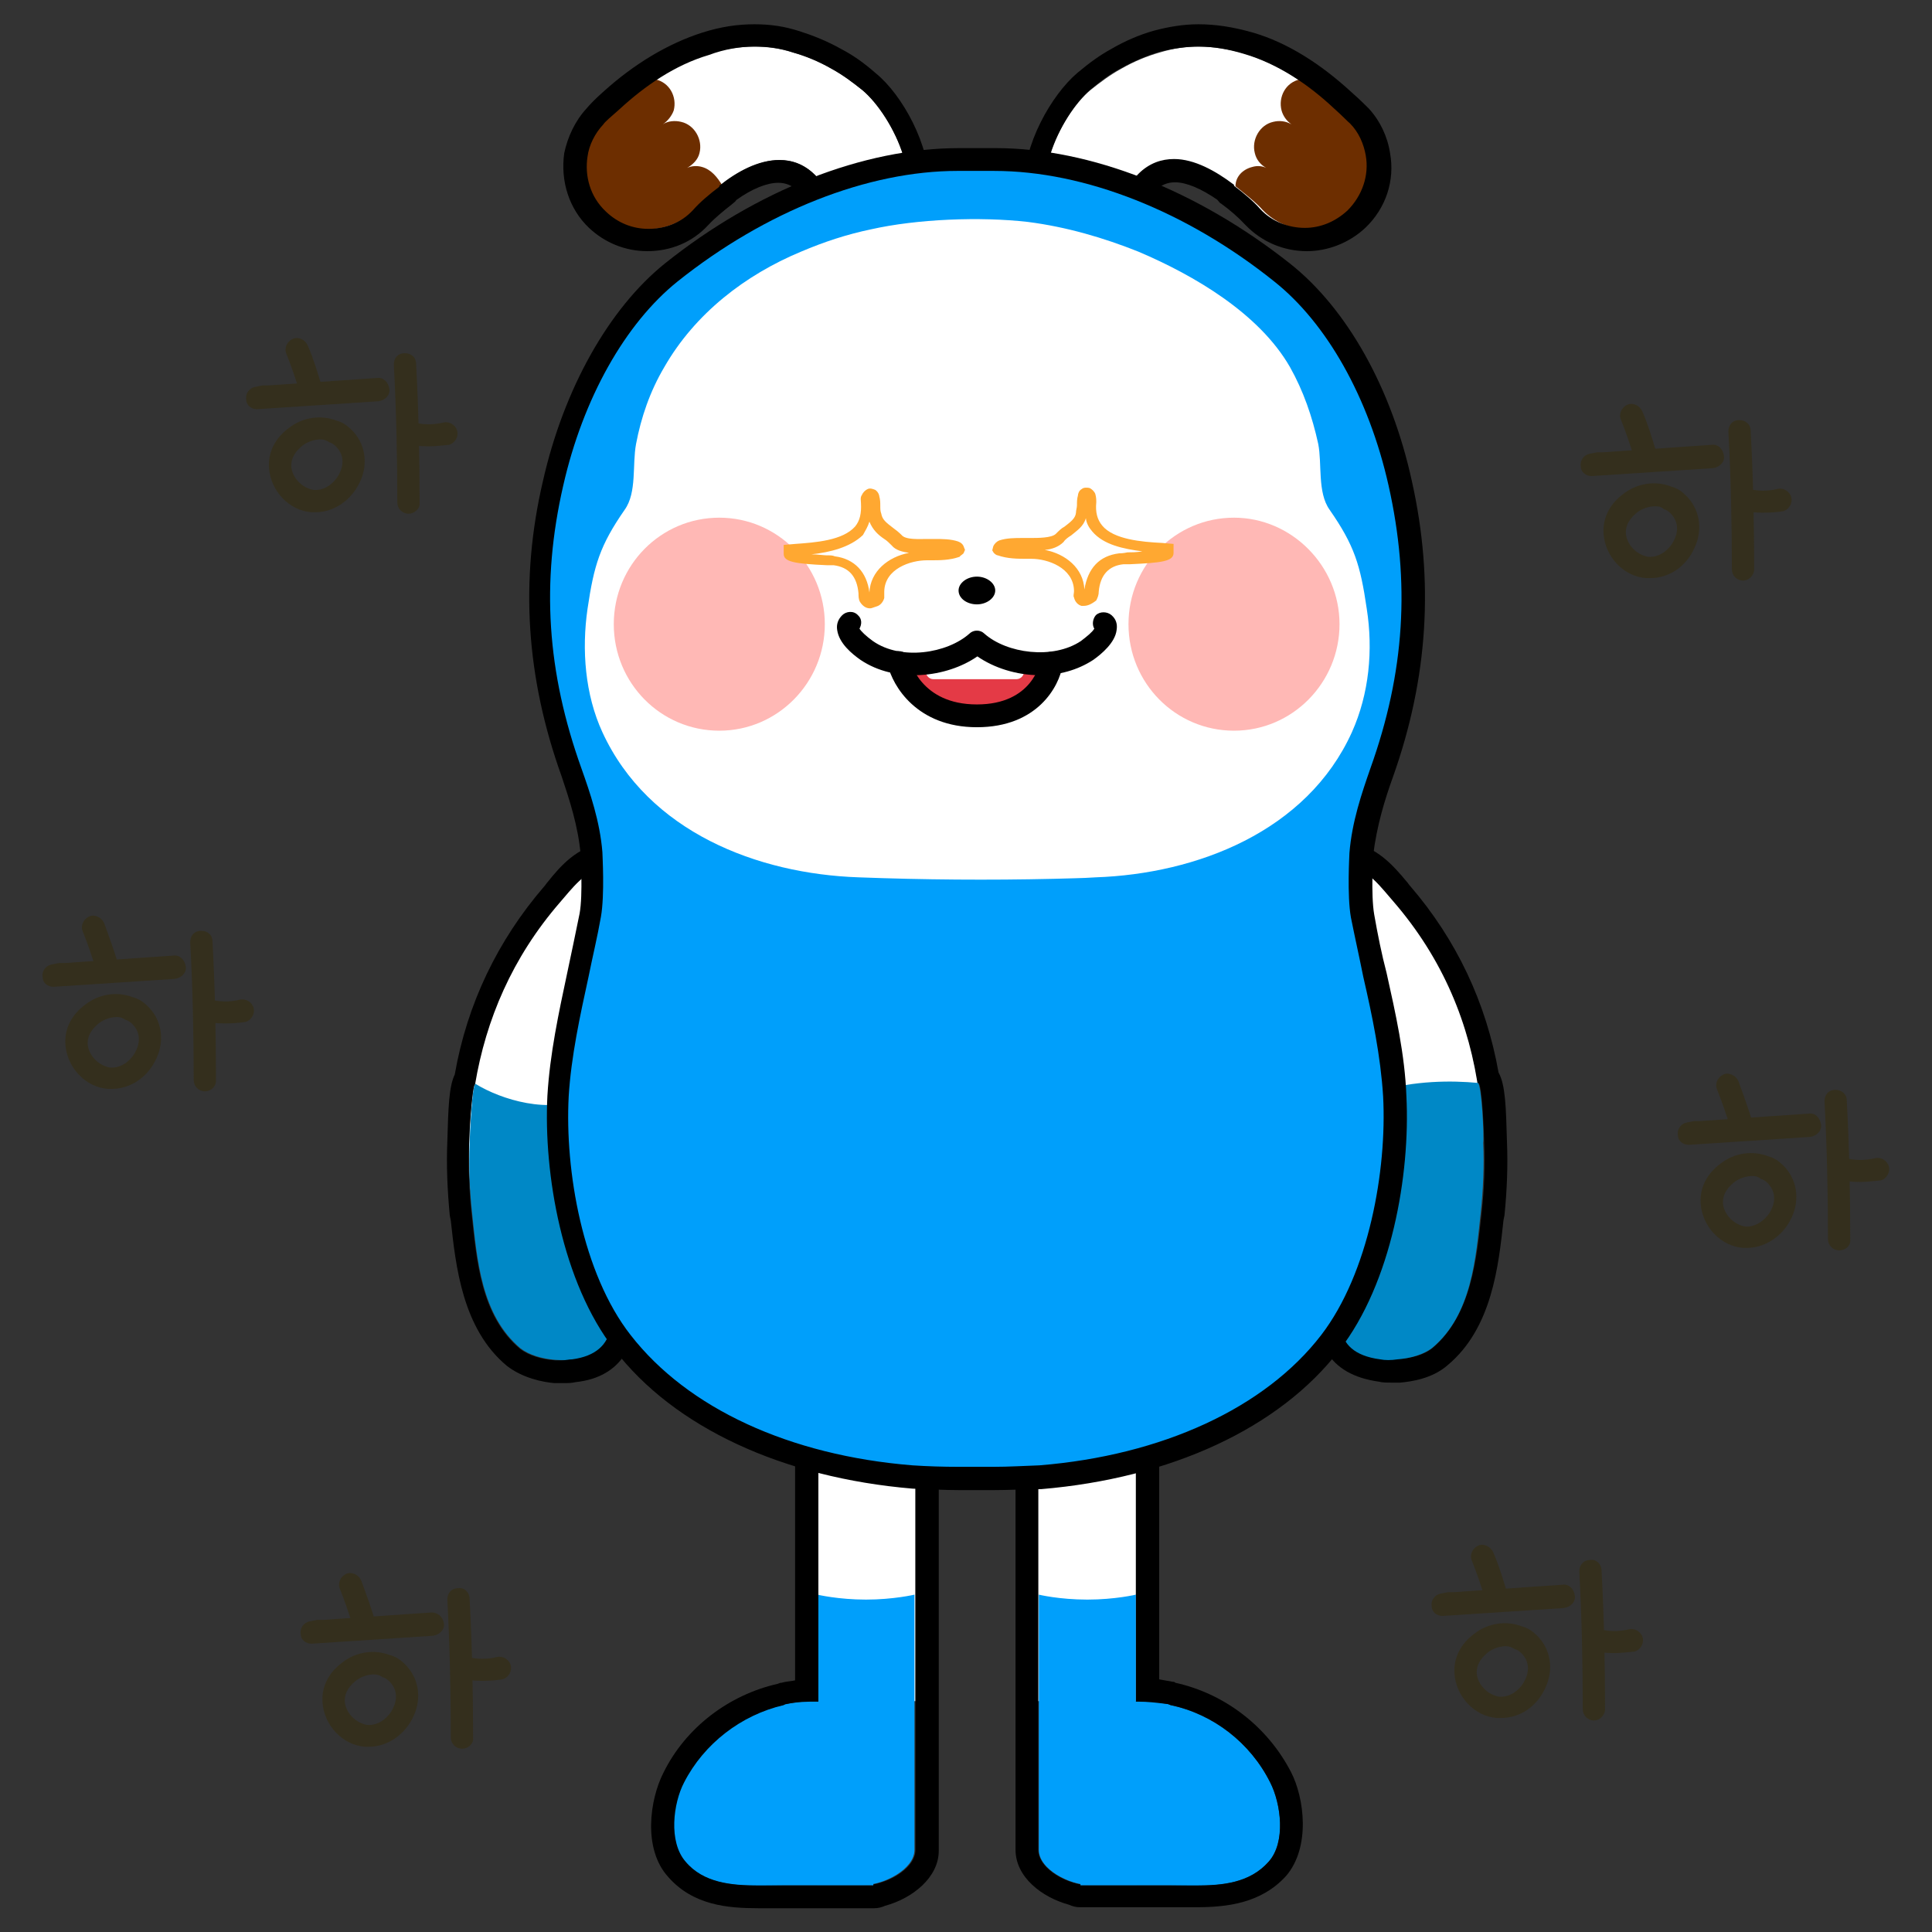 <?xml version="1.0" encoding="utf-8"?>
<!-- Generator: Adobe Illustrator 26.5.0, SVG Export Plug-In . SVG Version: 6.00 Build 0)  -->
<svg version="1.1" id="레이어_1" xmlns="http://www.w3.org/2000/svg" xmlns:xlink="http://www.w3.org/1999/xlink" x="0px"
	 y="0px" viewBox="0 0 390 390" style="enable-background:new 0 0 390 390;" xml:space="preserve">
<rect x="0" y="0" width="390" height="390" fill="#333333" stroke="none"/>
<g>
	<g>
		<g>
			<g>
				<path style="fill:#FFFFFF;" d="M160.1,10.6c2.5,0.7,5.2,1.8,7.8,3.3c2.2,1.2,4.2,2.7,6.2,4.3c6.2,5.2,14,21.1,5.5,27.4
					c-6.2,4.7-11.6-7-15.1-10.3c-7.6-7.5-18.6,0.7-24.4,7c-4.8,5-12.6,5.2-17.6,0.3S117.3,30,122,24.8c5.8-6.3,13-11.6,21.3-14.1
					C149.3,9.1,154.7,8.9,160.1,10.6z"/>
				<path style="fill:#6D2E00;" d="M141.7,33.7c-1-0.3-2.2-0.2-3,0.2c1.2-0.7,2.2-1.7,2.5-3c0.7-2.7-1-5.7-3.7-6.3
					c-1.2-0.3-2.7-0.2-3.7,0.5c1-0.7,1.8-1.7,2.2-2.8c0.7-2.7-0.8-5.7-3.8-6.3c-0.2,0-0.5,0-0.7,0c-5.8,4-9.6,7.8-10.6,8.6
					c-5,5.2-4.8,13.3,0.5,18.1s13.6,4.8,18.8-0.3c1.5-1.5,3.5-3.2,5.7-4.8C144.8,35.7,143.5,34.2,141.7,33.7"/>
			</g>
		</g>
		<g>
			<g>
				<path style="fill:#FFFFFF;" d="M234.1,10.6c-2.5,0.7-5.2,1.8-7.8,3.3c-2.2,1.2-4.2,2.7-6.2,4.3c-6.2,5.2-14,21.1-5.5,27.4
					c6.2,4.7,11.6-7,15.1-10.3c7.6-7.5,18.6,0.7,24.4,7c4.8,5,12.6,5.2,17.6,0.3s5.2-12.6,0.5-17.8c-5.8-6.3-13-11.6-21.3-14.1
					C244.9,9.1,239.6,8.9,234.1,10.6z"/>
				<path style="fill:#6D2E00;" d="M252.8,33.7c1-0.3,2-0.2,2.8,0.2c-1.2-0.7-2-1.7-2.3-3c-0.7-2.7,1-5.7,3.7-6.3
					c1.2-0.3,2.5-0.2,3.7,0.5c-1-0.7-1.7-1.7-2-2.8c-0.7-2.7,0.8-5.7,3.8-6.3c0.2,0,0.5,0,0.7,0c5.7,4,9.3,7.8,10.3,8.6
					c4.8,5.2,4.7,13.3-0.5,18.1c-5.2,5-13.1,4.8-18.1-0.3c-1.3-1.5-3.5-3.2-5.5-4.8C249.4,35.7,250.8,34.2,252.8,33.7"/>
			</g>
		</g>
		<g>
			<path d="M152.3,9.4c2.7,0,5.2,0.3,7.8,1.2c2.5,0.7,5.2,1.8,7.8,3.3c2.2,1.2,4.2,2.7,6.2,4.3c6.2,5.2,14,21.1,5.5,27.4
				c-1,0.8-2,1-3,1c-5,0-9.3-8.5-12.1-11.3c-2.2-2.2-4.7-3-7.2-3c-4.2,0-8.5,2.3-12.1,5.2v0.2c-2,1.5-4,3.2-5.3,4.7l0,0
				c-2.5,2.7-5.8,3.8-9,3.8s-6.2-1.2-8.6-3.5c-3.2-3-4.3-7.2-3.7-11.1c0.3-2.3,1.5-4.7,3.2-6.5c0.3-0.5,1.5-1.5,3.2-3
				c5.2-4.8,11.3-9,18.1-11C146.3,9.9,149.5,9.4,152.3,9.4 M152.3,4.9c-3.5,0-6.8,0.5-10.6,1.7c-6.8,2.2-13.6,6.2-20,12
				c-1.7,1.5-2.8,2.7-3.3,3.3c-2.3,2.5-3.8,5.7-4.5,9c-0.8,5.7,1,11.3,5,15.1c3.2,3,7.3,4.7,11.8,4.7c4.7,0,9.1-1.8,12.3-5.3l0,0
				l0,0c1.2-1.3,3-2.8,4.8-4.2c0.3-0.3,0.7-0.5,0.8-0.8c3.2-2.3,6.2-3.5,8.5-3.5c1.5,0,2.8,0.5,4,1.7c0.5,0.5,1.5,1.8,2.3,3
				c3.2,4.3,7.2,9.6,13,9.6c2,0,4-0.7,5.7-2c3.5-2.7,5.3-6.5,5.5-11.3c0.2-8.6-5.5-18.8-10.8-23.1c-2.5-2.2-4.7-3.7-6.8-4.8
				c-3-1.7-5.8-2.8-8.6-3.7C158.3,5.3,155.5,4.9,152.3,4.9L152.3,4.9z"/>
			<path d="M241.9,9.4c3,0,6,0.5,9.3,1.5c6.8,2,13,6.2,18.1,11c1.7,1.5,2.8,2.7,3.2,3c1.8,1.8,2.8,4.2,3.2,6.5
				c0.7,4-0.7,8.1-3.7,11.1c-2.5,2.3-5.5,3.5-8.6,3.5c-3.3,0-6.7-1.3-9-3.8l0,0c-1.3-1.5-3.3-3.2-5.3-4.7v-0.2
				c-3.7-2.8-8-5.2-12.1-5.2c-2.5,0-5,0.8-7.2,3c-2.8,2.8-7.3,11.3-12.1,11.3c-1,0-2-0.3-3-1c-8.5-6.3-0.5-22.4,5.5-27.4
				c1.8-1.5,4-3.2,6.2-4.3c2.7-1.5,5.2-2.5,7.8-3.3C236.8,9.8,239.3,9.4,241.9,9.4 M241.9,4.9c-3,0-6,0.5-9,1.3
				c-2.8,0.8-5.7,2-8.6,3.7c-2.2,1.2-4.3,2.7-6.8,4.8c-5.3,4.5-11,14.6-10.8,23.1c0.2,4.8,2,8.6,5.5,11.3c1.8,1.3,3.7,2,5.7,2
				c5.8,0,9.8-5.3,13-9.6c0.8-1.2,1.8-2.3,2.3-3c1.2-1.2,2.5-1.7,4-1.7c2.3,0,5.3,1.3,8.5,3.5c0.3,0.3,0.5,0.7,0.8,0.8
				c1.8,1.3,3.5,2.8,4.8,4.2c0,0,0,0,0.2,0.2c3.2,3.3,7.6,5.2,12.3,5.2c4.3,0,8.6-1.7,11.8-4.7c4.2-4,6-9.6,5-15.1
				c-0.5-3.3-2-6.5-4.3-9c-0.7-0.7-1.8-1.8-3.5-3.3c-6.3-5.8-13-10-19.8-12C248.8,5.4,245.3,4.9,241.9,4.9L241.9,4.9z"/>
		</g>
	</g>
	<g>
		<g>
			<g>
				<path style="fill:#FFFFFF;" d="M171.8,258c3.8,0,13,4.2,13,9.1v76.3H165v-76.3C165,262.2,168,258,171.8,258"/>
				<path style="fill-rule:evenodd;clip-rule:evenodd;fill:#009FFB;" d="M165,347.3v-25.4c0,0,4.2,1,9.8,1s9.8-1,9.8-1v51.5
					c0,4-6.3,7.1-10.1,7.1h-5H165"/>
				<path style="fill-rule:evenodd;clip-rule:evenodd;fill:#009FFB;" d="M158.5,344l-0.5,0.2c-8.6,1.8-16.1,7.6-20.1,15.6
					c-2.2,4.3-3.2,12.1,0.3,16c5,5.7,13.1,4.8,20,4.8h18.1v-33.3C176.1,347.3,171.4,341.5,158.5,344z"/>
			</g>
			<path d="M171.8,258c3.8,0,13,3,13,6.8v50.4l0,0v58.2c0,3.5-4.7,6.3-8.5,7v0.2h-1.7h-5H165h-6.8c-1.7,0-3.5,0-5.2,0
				c-5.3,0-11-0.5-14.6-4.8c-3.5-4-2.5-11.8-0.3-16c4-7.8,11.5-13.6,20.1-15.6c0,0,0.3-0.2,0.5-0.2c2.3-0.5,4.2-0.5,6-0.5
				c0.2,0,0.3,0,0.5,0v-21.8v-6.5v-50.4C165,261,168,258,171.8,258 M171.8,253.5c-6.3,0-11.3,5.2-11.3,11.3v50.4v6.5v17.5
				c-0.8,0.2-1.8,0.2-2.8,0.5h-0.2l-0.5,0.2c-9.8,2.2-18.6,8.8-23.1,18c-2.7,5.3-4.2,15.3,1,21c5,5.7,12,6.3,18.1,6.3
				c1,0,1.8,0,2.8,0c0.8,0,1.7,0,2.5,0h6.8h4.7h5h1.7c0.8,0,1.5-0.2,2.2-0.5c5.5-1.5,10.8-5.7,10.8-11.1v-58.2v-0.2V265
				C189.2,257,176.6,253.5,171.8,253.5L171.8,253.5z"/>
		</g>
	</g>
	<g>
		<g>
			<g>
				<path style="fill:#FFFFFF;" d="M222.5,258c-3.8,0-13,4.2-13,9.1v76.3h19.8v-76.3C229.3,262.2,226.3,258,222.5,258"/>
				<path style="fill-rule:evenodd;clip-rule:evenodd;fill:#009FFB;" d="M229.3,347.3v-25.4c0,0-4.2,1-9.8,1c-5.7,0-9.8-1-9.8-1
					v51.5c0,4,6.3,7.1,10.1,7.1h5h4.7"/>
				<path style="fill-rule:evenodd;clip-rule:evenodd;fill:#009FFB;" d="M235.8,344l0.5,0.2c8.6,1.8,16.1,7.6,20.1,15.6
					c2.2,4.3,3.2,12.1-0.3,16c-5,5.7-13.1,4.8-20,4.8h-18v-33.3C218.2,347.3,222.8,341.5,235.8,344z"/>
			</g>
			<path d="M222.5,258c3.8,0,6.8,3,6.8,6.8v50.4v6.5v21.8c0.2,0,0.3,0,0.5,0c1.8,0,3.7,0.2,6,0.5l0.5,0.2
				c8.6,1.8,16.1,7.6,20.1,15.6c2.2,4.3,3.2,12.1-0.3,16c-3.8,4.3-9.3,4.8-14.6,4.8c-1.8,0-3.5,0-5.2,0h-6.8h-4.7h-5h-1.7v-0.2
				c-3.8-0.7-8.5-3.5-8.5-7v-58.2l0,0v-50.4C209.7,261,218.8,258,222.5,258 M222.5,253.5c-4.8,0-17.5,3.5-17.5,11.3V315v0.2v58.2
				c0,5.5,5.3,9.6,10.8,11.1c0.7,0.3,1.3,0.5,2.2,0.5h1.7h5h4.7h6.8c0.8,0,1.7,0,2.5,0s1.8,0,2.8,0c6.2,0,13.1-0.8,18.1-6.3
				c5-5.8,3.7-15.8,1-21c-4.7-9.1-13.3-15.8-23.3-18l-0.3-0.2h-0.2c-1-0.2-1.8-0.3-2.8-0.5v-17.5V315v-50.4
				C234,258.5,228.8,253.5,222.5,253.5L222.5,253.5z"/>
		</g>
	</g>
	<g>
		<g>
			<g>
				<path style="fill:#FFFFFF;" d="M108.9,272.5c-4.5-0.2-8.5-5.2-9.8-9.8c-7.8-27.8-6.5-57.4,13.8-80.8c2.2-2.5,5.3-6.8,9-7
					c13.8-0.5-1.7,28.3-3.2,33.1c-5,16.5-3.8,34.1,0.8,50.5c1.7,5.8-1.7,11.8-7.3,13.5C111.3,272.5,110.1,272.5,108.9,272.5z"/>
			</g>
			<path style="fill:#0088C6;" d="M112.1,274.5c-2.7-0.2-5.3-1-7-2.3c-8-6.7-8.8-18.1-9.8-27.3c-0.5-4.7-0.7-9.5-0.5-14.1
				c0-1,0.5-12.3,1.2-12c5.2,3.2,15,6.2,22.1,2.7c-1,0.5-2.2,9.8-2.2,11c0,9.5,3.2,17,6,25.8c2.2,6.7,3.3,15-6.5,16.3
				C114.4,274.5,113.2,274.6,112.1,274.5z"/>
		</g>
		<path d="M122.4,174.9c13,0-2.2,28.3-3.5,33.1c-1.8,5.8-2.8,12-3.2,18c0.2,2.8,0.3,5.8,0.3,6.3c0,9.5,3.2,17,6,25.8
			c2.2,6.7,3.3,15-6.5,16.3c-0.7,0-1.3,0.2-2,0.2c-0.5,0-1,0-1.5,0c-2.7-0.2-5.3-1-7-2.3c-8-6.7-8.8-18.1-9.8-27.3
			c-0.5-4.7-0.7-9.5-0.5-14.1c0-1,0.5-11.8,1.2-12l0,0c2.2-13.1,7.5-25.6,17.1-36.7c2.2-2.5,5.3-6.8,9-7
			C122.1,174.9,122.2,174.9,122.4,174.9 M122.4,170.4c-0.2,0-0.3,0-0.5,0c-5.2,0.2-9,4.7-11.3,7.6c-0.3,0.3-0.5,0.7-0.8,1
			c-9.3,10.8-15.5,23.6-18,37.9c-1.2,2.5-1.3,6.8-1.5,13.5c-0.2,4.8,0,9.8,0.5,15l0.2,1c1,9.1,2.3,21.8,11.3,29.3
			c3.2,2.5,7.3,3.3,9.6,3.5c0.7,0,1.2,0,1.8,0c0.8,0,1.7,0,2.5-0.2c4.7-0.5,8-2.5,10-5.7c2.5-4,2.7-9.3,0.3-16.5
			c-0.5-1.5-1-3-1.5-4.5c-2.3-7-4.3-12.8-4.3-20.1c0-0.3,0-1-0.2-1.8c0-1.2-0.2-2.8-0.2-4.5c0.3-5.8,1.3-11.5,2.8-16.8
			c0.2-0.7,1-2.3,1.7-4.2c5.5-12.5,10-24.3,5.7-30.8C128.7,171.9,125.9,170.4,122.4,170.4L122.4,170.4z"/>
		<path d="M271.9,174.9c0.2,0,0.3,0,0.3,0c3.7,0.2,6.8,4.5,9,7c9.6,11.1,15,23.6,17,36.7h0.2c0.8,0,1.2,10.8,1.2,12
			c0.2,4.8,0,9.5-0.5,14.1c-1,9.1-2,20.6-9.8,27.3c-1.7,1.5-4.5,2.2-7,2.3c-0.5,0-1,0-1.5,0c-0.7,0-1.3,0-2-0.2
			c-10.6-1.3-8.6-9.6-5.8-16.5c3.7-9,5.7-17.8,5.8-26.8c0-1,0-1.8,0-2.8c0-0.7,0-1.3,0-2c-0.2-1.7-0.2-3.3-0.5-5c0-0.3,0-0.5,0-0.8
			c-0.5-4.2-1.3-8.3-2.7-12.5C274,203.1,258.9,174.9,271.9,174.9 M271.9,170.4c-3.5,0-6.3,1.5-8,4c-4.3,6.7,0.2,18.3,5.7,30.8
			c0.7,1.7,1.5,3.5,1.7,4.2c1.2,3.7,2,7.6,2.5,11.6v0.2c0,0.2,0,0.3,0,0.5c0.2,1.5,0.3,3.2,0.3,4.8c0,0.7,0,1.3,0,1.8
			c0,0.8,0,1.8,0,2.7c-0.2,8.5-1.8,16.8-5.3,25.1c-2,4.7-4.2,11.3-1,16.8c2,3.3,5.5,5.3,10.5,6c0.8,0.2,1.7,0.2,2.5,0.2
			c0.7,0,1.2,0,1.8,0c2.3-0.2,6.5-0.8,9.6-3.5c9-7.5,10.3-20.1,11.3-29.3l0.2-1c0.5-5,0.7-10,0.5-14.8c-0.2-7-0.3-11.5-1.7-14
			c-2.5-14.1-8.5-26.8-17.8-37.6c-0.3-0.3-0.5-0.7-0.8-1c-2.5-3-6.2-7.3-11.3-7.6C272.4,170.4,272,170.4,271.9,170.4L271.9,170.4z"
			/>
		<g>
			<g>
				<path style="fill:#FFFFFF;" d="M285.3,272.5c4.5-0.2,8.3-5.2,9.5-9.8c7.8-27.8,6.7-57.4-13.6-80.8c-2.2-2.5-5.3-6.8-9-7
					c-13.8-0.5,1.7,28.3,3.2,33.1c5,16.5,3.8,34.1-0.8,50.5c-1.7,5.8,1.7,11.8,7.3,13.5C283,272.5,284.2,272.5,285.3,272.5z"/>
			</g>
			<path style="fill:#0088C6;" d="M298.3,218.6c-5.3-0.5-12.6-0.5-20.3,1.7c1.7,13.1,0,25.3-5.2,37.6c-2.8,6.8-4.8,15.1,5.8,16.5
				c1,0.2,2.2,0.2,3.5,0c2.7-0.2,5.3-1,7-2.3c8-6.7,8.8-18.1,9.8-27.3c0.5-4.7,0.7-9.5,0.5-14.1
				C299.6,229.6,299.1,218.8,298.3,218.6z"/>
		</g>
	</g>
	<path style="fill-rule:evenodd;clip-rule:evenodd;fill:#FFFFFF;" d="M198.7,177.7"/>
	<path style="fill-rule:evenodd;clip-rule:evenodd;fill:#FFFFFF;" d="M201.9,39.9"/>
	<g>
		<path style="fill-rule:evenodd;clip-rule:evenodd;fill:#009FFB;" d="M275,184.7c-0.7-4.2-0.2-12.5-0.2-12.5c0.5-5.7,2.2-11,4-16.3
			c7-19.5,8.3-38.2,3.8-58.5c-3.5-15.5-11.3-32.4-23.9-42.6c-16.1-13-37.4-22.8-58-22.8h-3.5h-3.5c-20.6,0-41.9,9.8-58,22.8
			c-12.6,10-20.5,26.9-23.9,42.6c-4.5,20.1-3.2,39.1,3.8,58.5c1.8,5.3,3.5,10.6,4,16.3c0,0,0.5,8.3-0.2,12.5
			c-2.2,12.1-5.8,24.1-6.5,36.4c-0.8,15.8,3.2,37.1,13,49.7c13.6,17.5,37.2,25.4,58.5,27.3c3.2,0.3,6.3,0.3,9.5,0.3h3.3h3.3
			c3.2,0,6.3-0.2,9.5-0.3c21.3-1.7,44.9-9.6,58.5-27.3c9.8-12.6,13.8-33.9,13-49.7C280.7,208.8,277.2,196.8,275,184.7z"/>
	</g>
	<g>
		<path style="fill-rule:evenodd;clip-rule:evenodd;fill:#FFFFFF;" d="M207.5,44.8c7.8,1,15.3,3.2,22.3,6
			c11.3,4.8,24.4,12.5,30.6,23.3c2.7,4.8,4.5,10,5.7,15.5c0.8,4-0.2,9.8,2.3,13.3c5,7.2,6.2,11.1,7.5,20c1.3,8.3,0.5,17.1-3,24.9
			c-9.1,20.1-31.4,28.6-51.7,29.3c-2.8,0.2-5.7,0.2-8.5,0.3c-13.1,0.3-26.1,0.2-39.4-0.3c-20.3-0.7-42.4-9.1-51.7-29.3
			c-3.5-7.6-4.2-16.6-3-24.9c1.3-8.8,2.5-12.8,7.5-20c2.5-3.5,1.5-9.1,2.3-13.3c1-5.3,2.8-10.6,5.7-15.5
			c6.2-10.8,16.3-18.6,27.6-23.3c4.7-2,9.3-3.5,14.1-4.5C185.1,44.2,197.9,43.7,207.5,44.8z"/>
		<g>
			<path style="fill-rule:evenodd;clip-rule:evenodd;fill:#FFB8B5;" d="M166.5,126c0,11.8-9.5,21.5-21.3,21.5s-21.3-9.6-21.3-21.5
				s9.5-21.5,21.3-21.5S166.5,114.2,166.5,126"/>
			<path style="fill-rule:evenodd;clip-rule:evenodd;fill:#FFB8B5;" d="M270.4,126c0,11.8-9.5,21.5-21.3,21.5s-21.3-9.6-21.3-21.5
				s9.5-21.5,21.3-21.5C260.7,104.5,270.4,114.2,270.4,126"/>
		</g>
		<g>
			<g>
				<path style="fill-rule:evenodd;clip-rule:evenodd;" d="M200.9,119.2c0,1.5-1.7,2.8-3.7,2.8s-3.7-1.2-3.7-2.8
					c0-1.5,1.7-2.8,3.7-2.8S200.9,117.7,200.9,119.2"/>
			</g>
		</g>
	</g>
	<g>
		<path d="M200.4,300.8h-3.3h-3.3c-3.2,0-6.7-0.2-9.6-0.3c-26.1-2.2-48.1-12.3-60.2-28.1c-10.5-13.5-14.3-35.4-13.5-51.2
			c0.5-8.5,2.3-16.8,4-24.8c0.8-3.8,1.7-8,2.5-12c0.7-3.8,0.2-12,0.2-12c-0.5-5.7-2.3-11.1-3.8-15.6c-7.2-20-8.5-39.6-3.8-59.7
			c4.2-18.6,13.3-34.8,24.6-43.9c18.5-14.8,40.1-23.3,59.4-23.3h0.2h3.5h3.5h0.2c19.1,0,40.7,8.5,59.4,23.3
			c11.5,9.1,20.5,25.1,24.6,43.9c4.5,20.1,3.3,39.7-3.8,59.7c-1.7,4.7-3.3,10-4,15.8c0,0-0.5,8,0.2,12s1.5,8,2.5,11.8
			c1.8,8.1,3.7,16.5,4,24.9c0.8,15.8-3,37.7-13.5,51.2c-12.1,15.8-34.1,25.9-60.2,28.1C207,300.6,203.7,300.8,200.4,300.8z
			 M197.2,296.1h3.3c3.2,0,6.3-0.2,9.3-0.3c24.8-2,45.6-11.6,56.9-26.3c9.6-12.5,13.3-33.3,12.5-48.2c-0.5-8.1-2.2-16.3-4-24.1
			c-0.8-4-1.7-8-2.5-12l0,0c-0.8-4.5-0.3-12.6-0.3-13c0.5-6.3,2.5-12.1,4.2-17c7-19.5,8.1-37.6,3.7-57.2
			c-4-17.8-12.5-32.8-23.1-41.2c-17.6-14.1-38.2-22.3-56.5-22.3h-0.2H197h-3.5h-0.2c-18.1,0-38.7,8.1-56.5,22.3
			c-10.6,8.5-19.1,23.6-23.1,41.2c-4.5,19.6-3.3,37.7,3.7,57.2c1.7,4.8,3.7,10.6,4.2,16.8c0,0.5,0.5,8.6-0.3,13.1
			c-0.7,4-1.7,8.1-2.5,12.1c-1.7,7.8-3.5,16-4,24.1c-0.8,15,2.8,35.8,12.5,48.2c11.5,14.8,32.1,24.3,56.9,26.3
			c3,0.2,6.2,0.3,9.3,0.3L197.2,296.1z"/>
	</g>
</g>
<path style="fill-rule:evenodd;clip-rule:evenodd;fill:#E43A46;" d="M181.4,133.8c0,0,2.3,10.8,15.8,10.8s15.1-10.8,15.1-10.8"/>
<path style="fill-rule:evenodd;clip-rule:evenodd;fill:#FFFFFF;" d="M186.9,134.8v0.8c0,0.8,0.7,1.5,1.5,1.5h16.8
	c0.8,0,1.5-0.7,1.5-1.5v-0.5c0-0.7-0.5-1.3-1.2-1.3c-2-0.3-5.8-1.2-7.6-2.5c-0.5-0.3-1.2-0.5-1.8-0.2c-1.3,0.8-4.2,2.2-7.8,2.5
	C187.4,133.5,186.9,134.1,186.9,134.8z"/>
<path d="M197.2,146.8c-12.1,0-17-8.3-18-12.6c-0.3-1.2,0.5-2.5,1.7-2.7c1.2-0.3,2.5,0.5,2.7,1.7c0.2,0.3,2.2,9,13.6,9
	c11.3,0,12.8-8.5,12.8-8.8c0.2-1.2,1.3-2,2.7-1.8c1.2,0.2,2.2,1.3,1.8,2.7C213.8,138.6,209.4,146.8,197.2,146.8z"/>
<path d="M209.9,136.3c-4.7,0-9.3-1.5-12.6-3.8c-6.2,4.3-16.5,5.5-23.6,0.7c-1.7-1.2-4.3-3.3-4.7-6c-0.2-1.2,0.2-2.2,1-3s2.3-1,3.2,0
	c0.8,0.7,0.8,1.8,0.3,2.7c0.3,0.5,1.3,1.5,2.7,2.5c5.7,4,15,2.5,19.5-1.5c0.8-0.8,2.2-0.8,3,0c4.5,4,13.8,5.3,19.5,1.5
	c1.3-1,2.3-1.8,2.7-2.5c-0.5-0.8-0.3-2,0.3-2.7c0.8-0.8,2.3-0.8,3.2,0s1.2,1.8,1,3c-0.3,2.5-3,4.8-4.7,6
	C217.5,135.3,213.7,136.3,209.9,136.3z M221,127.5L221,127.5L221,127.5z"/>
<g>
	<g>
		<g>
			<g>
				<path style="fill-rule:evenodd;clip-rule:evenodd;fill:#FFFFFF;" d="M186.2,112.4c-4.3,0-9.6,2.3-9.8,7.5c0,0.3,0,0.8,0,1.2
					c0,0.3-0.3,0.8-0.7,0.8c-0.5,0.2-1-0.2-1.2-0.7s-0.3-1-0.3-1.3c-0.5-3.5-2.3-6-6-6.5c-1-0.2-9.1-0.2-9.3-1.3c0-0.3,0-0.5,0-0.8
					c6.2-0.5,16.3-0.7,15.5-9.5c0-0.3-0.2-0.8,0-1.2c0.2-0.3,0.7-0.7,1-0.5c0.2,0.2,0.3,0.3,0.3,0.7c0.2,1.2,0.2,2.3,0.3,3.5
					c0.3,2.5,2.8,3.3,4.5,5c1.3,1.5,4.7,1.2,6.7,1.3c1.7,0,3.3-0.2,5,0.5c0.3,0.2,0.5,0.3,0.5,0.7l-0.2,0.2
					C190.6,112.4,188.4,112.4,186.2,112.4z"/>
				<path style="fill:#FFA831;" d="M175.6,122.8c-0.8,0-1.5-0.5-2-1.3c-0.3-0.5-0.3-1.2-0.3-1.7c-0.3-3.5-2-5.3-5-5.7
					c-0.2,0-0.7,0-1.3,0c-6.7-0.3-8.8-0.7-8.8-2.3V110l2.3-0.2c4.2-0.3,9.6-0.7,12.1-3.5c1-1.2,1.3-2.7,1.2-4.7
					c0-0.5-0.2-1.2,0.2-1.7c0.2-0.5,0.7-1,1.2-1.2s1,0,1.5,0.2c0.7,0.5,0.8,1.2,0.8,1.3c0.2,0.7,0.2,1.3,0.2,2c0,0.5,0,1,0.2,1.5
					c0.2,1.2,1,1.8,2.3,2.8c0.7,0.5,1.3,1,1.8,1.5c0.8,1,3.5,0.8,5.2,0.8h1.5c1.5,0,3.2,0,4.7,0.5c0.5,0.2,1,0.5,1.2,1.2l0.2,0.5
					l-0.3,0.7c-0.3,0.3-0.7,0.5-0.8,0.7c-2,0.7-4,0.7-5.8,0.7h-0.8c-3.3,0-8.5,1.7-8.6,6.3v0.3c0,0.3,0,0.7,0,1
					c-0.2,0.8-0.8,1.5-1.5,1.7C175.9,122.8,175.8,122.8,175.6,122.8z M163.8,111.9c1.2,0,2.5,0.2,3,0.2c0.8,0,1.3,0,1.7,0.2
					c4,0.5,6.5,3.2,7,7.3c0.2-4.3,3.8-7.2,8-8c-1.3-0.2-2.7-0.5-3.5-1.5c-0.5-0.5-1-1-1.5-1.3c-1.2-0.8-2.3-1.8-3-3.5
					c-0.3,1-0.8,1.8-1.3,2.7C171.6,110.5,167.5,111.5,163.8,111.9z"/>
			</g>
		</g>
	</g>
</g>
<g>
	<g>
		<g>
			<path style="fill-rule:evenodd;clip-rule:evenodd;fill:#FFFFFF;" d="M208,111.9c4.3,0,9.6,2.3,9.8,7.5c0,0.3,0,0.8,0,1.2
				s0.3,0.8,0.7,0.8c0.5,0.2,1-0.2,1.2-0.7s0.3-1,0.3-1.3c0.5-3.5,2.3-6,6-6.5c1-0.2,9.1-0.2,9.3-1.3c0-0.3,0-0.5,0-0.8
				c-6.2-0.5-16.3-0.7-15.5-9.5c0-0.3,0.2-0.8,0-1.2s-0.7-0.7-1-0.5c-0.2,0.2-0.3,0.3-0.3,0.7c-0.2,1.2-0.2,2.3-0.3,3.5
				c-0.3,2.5-2.8,3.3-4.5,5c-1.3,1.5-4.7,1.2-6.7,1.3c-1.7,0-3.3-0.2-5,0.5c-0.3,0.2-0.5,0.3-0.5,0.7l0.2,0.2
				C203.7,111.9,205.9,111.9,208,111.9z"/>
			<path style="fill:#FFA831;" d="M218.8,122.3c-0.2,0-0.3,0-0.5,0c-0.7-0.2-1.3-0.8-1.5-1.7c-0.2-0.3,0-0.8,0-1.2v-0.3
				c-0.2-4.5-5.3-6.3-8.6-6.3h-0.8c-2,0-4,0-6-0.7c-0.2,0-0.5-0.2-0.8-0.5l-0.3-0.5l0.2-0.8c0.2-0.5,0.7-1,1.2-1.2
				c1.5-0.5,3.2-0.5,4.7-0.5h1.5c1.7,0,4.3,0,5.2-0.8c0.7-0.7,1.2-1.2,1.8-1.5c1.3-1,2.2-1.7,2.3-2.8c0-0.5,0.2-1,0.2-1.5
				c0-0.7,0-1.3,0.2-2c0-0.3,0.2-1,0.8-1.3c0.3-0.3,1-0.3,1.5-0.2c0.5,0.2,1,0.7,1.2,1.2c0.2,0.7,0.2,1.2,0.2,1.7
				c-0.2,2,0.2,3.5,1.2,4.7c2.3,2.8,8,3.3,12.1,3.5l2.3,0.2v1.8c0,1.7-2.3,2-8.8,2.3c-0.7,0-1.2,0-1.3,0c-3,0.3-4.7,2.2-5,5.5
				c0,0.7-0.2,1.2-0.5,1.8C220.3,122,219.5,122.3,218.8,122.3z M210.9,111c4.2,0.8,7.8,3.7,8,8c0.7-4.3,3-6.8,7-7.3
				c0.2,0,0.8,0,1.7-0.2c0.7,0,1.8,0,3-0.2c-3.8-0.5-7.8-1.3-10.1-4c-0.7-0.8-1.2-1.7-1.3-2.7c-0.5,1.7-1.8,2.5-3,3.5
				c-0.5,0.3-1.2,0.8-1.5,1.3C213.7,110.4,212.3,110.9,210.9,111z"/>
		</g>
	</g>
</g>
<g>
	<path style="fill:#342F1D;" d="M62.7,80.9c-1,0-1.8-0.7-2.2-1.7c-0.8-2.7-1.7-5.3-2.7-7.8c-0.5-1.2,0.2-2.5,1.3-3
		c1.2-0.5,2.5,0.2,3,1.3c1.2,2.7,2,5.5,2.8,8.1c0.3,1.2-0.3,2.5-1.5,2.8C63.2,80.9,62.9,80.9,62.7,80.9z"/>
	<path style="fill:#342F1D;" d="M51.9,82.6c-1.2,0-2.2-0.8-2.2-2c-0.2-1.2,0.7-2.3,1.8-2.5l1.5-0.3c0.3,0,0.8,0,1.2,0l21.9-1.5
		c1.2-0.2,2.3,0.8,2.5,2.2c0.2,1.2-0.8,2.3-2.2,2.5L51.9,82.6C52.1,82.6,52.1,82.6,51.9,82.6z"/>
	<path style="fill:#342F1D;" d="M63.7,103.4c-0.3,0-0.5,0-0.8,0c-4.5-0.3-8.3-4.3-8.6-9c-0.2-3.2,1.3-6,4-8c2.8-2.2,6.5-2.7,9.6-1.5
		c1.2,0.3,2.2,1,3,1.8c2.8,2.7,3.5,6.8,1.8,10.5C71,100.9,67.5,103.4,63.7,103.4z M64.7,88.7c-1.3,0-2.7,0.5-3.7,1.3
		c-0.8,0.7-2.3,2-2.2,4.2c0.2,2.3,2.2,4.3,4.5,4.7c2.5,0.2,4.5-1.7,5.3-3.5c0.5-1,1.2-3.3-0.8-5.3c-0.3-0.3-0.8-0.7-1.3-0.8
		C65.9,88.9,65.4,88.7,64.7,88.7z"/>
	<path style="fill:#342F1D;" d="M82.5,103.7L82.5,103.7c-1.3,0-2.3-1-2.3-2.3c0-9.1-0.2-18.5-0.7-27.8c0-1.3,0.8-2.3,2.2-2.3
		c1.3,0,2.3,0.8,2.3,2.2c0.5,9.3,0.7,18.8,0.7,28.1C84.8,102.7,83.6,103.7,82.5,103.7z"/>
	<path style="fill:#342F1D;" d="M86.5,90.1c-1.7,0-3.3-0.2-4.8-0.7c-1.2-0.3-1.8-1.7-1.5-2.8c0.3-1.2,1.7-1.8,2.8-1.5
		c2.2,0.7,4.3,0.7,6.5,0.2c1.2-0.3,2.5,0.5,2.8,1.7s-0.5,2.5-1.7,2.8C89.3,89.9,88,90.1,86.5,90.1z"/>
</g>
<g>
	<path style="fill:#342F1D;" d="M21.6,197.5c-1,0-1.8-0.7-2.2-1.7c-0.8-2.7-1.7-5.3-2.7-7.8c-0.5-1.2,0.2-2.5,1.3-3s2.5,0.2,3,1.3
		c1,2.7,2,5.5,2.8,8.1c0.3,1.2-0.3,2.5-1.5,2.8C22,197.3,21.8,197.5,21.6,197.5z"/>
	<path style="fill:#342F1D;" d="M10.8,199.2c-1.2,0-2.2-0.8-2.2-2c-0.2-1.2,0.7-2.3,1.8-2.5l1.5-0.3c0.3,0,0.8,0,1.2,0l21.9-1.5
		c1.2-0.2,2.3,0.8,2.5,2.2c0.2,1.2-0.8,2.3-2.2,2.5L10.8,199.2C11,199.2,10.8,199.2,10.8,199.2z"/>
	<path style="fill:#342F1D;" d="M22.6,219.8c-0.3,0-0.5,0-0.8,0c-4.5-0.3-8.3-4.3-8.6-9c-0.2-3.2,1.3-6,4-8c2.8-2.2,6.5-2.7,9.6-1.5
		c1.2,0.3,2.2,1,3,1.8c2.8,2.7,3.5,6.8,1.8,10.5C29.9,217.4,26.4,219.8,22.6,219.8z M23.6,205.3c-1.3,0-2.7,0.5-3.7,1.3
		c-0.8,0.7-2.3,2-2.2,4.2c0.2,2.3,2.2,4.3,4.5,4.7c2.5,0.2,4.5-1.7,5.3-3.5c0.5-1,1.2-3.3-0.8-5.3c-0.3-0.3-0.8-0.7-1.3-0.8l0,0
		C24.8,205.5,24.3,205.3,23.6,205.3z"/>
	<path style="fill:#342F1D;" d="M41.4,220.3C41.4,220.3,41.2,220.3,41.4,220.3c-1.3,0-2.3-1-2.3-2.3c0-9.1-0.2-18.5-0.7-27.8
		c0-1.3,0.8-2.3,2.2-2.3c1.3,0,2.3,0.8,2.3,2.2c0.5,9.3,0.7,18.8,0.7,28.1C43.6,219.3,42.6,220.3,41.4,220.3z"/>
	<path style="fill:#342F1D;" d="M45.4,206.6c-1.7,0-3.3-0.2-4.8-0.7c-1.2-0.3-1.8-1.7-1.5-2.8c0.3-1.2,1.7-1.8,2.8-1.5
		c2.2,0.7,4.5,0.7,6.5,0.2c1.2-0.3,2.5,0.5,2.8,1.7s-0.5,2.5-1.7,2.8C48.2,206.5,46.7,206.6,45.4,206.6z"/>
</g>
<g>
	<path style="fill:#342F1D;" d="M73.5,330.2c-1,0-1.8-0.7-2.2-1.7c-0.8-2.7-1.7-5.3-2.7-7.8c-0.5-1.2,0.2-2.5,1.3-3s2.5,0.2,3,1.3
		c1,2.7,2,5.5,2.8,8.1c0.3,1.2-0.3,2.5-1.5,2.8C74,330.2,73.7,330.2,73.5,330.2z"/>
	<path style="fill:#342F1D;" d="M62.9,331.8c-1.2,0-2.2-0.8-2.2-2c-0.2-1.2,0.7-2.3,1.8-2.5L64,327c0.3,0,0.8,0,1.2,0l21.9-1.5
		c1.2,0,2.3,0.8,2.5,2.2c0.2,1.2-0.8,2.3-2.2,2.5L62.9,331.8L62.9,331.8z"/>
	<path style="fill:#342F1D;" d="M74.5,352.6c-0.3,0-0.5,0-0.8,0c-4.5-0.3-8.3-4.3-8.6-9c-0.2-3.2,1.3-6,4-8c2.8-2.2,6.5-2.7,9.6-1.5
		l0,0c1.2,0.3,2.2,1,3,1.8c2.8,2.7,3.5,6.8,1.8,10.5S78.3,352.6,74.5,352.6z M75.5,338c-1.3,0-2.7,0.5-3.7,1.3
		c-0.8,0.7-2.3,2-2.2,4.2c0.2,2.3,2.2,4.3,4.5,4.7c2.5,0.2,4.5-1.7,5.3-3.5c0.5-1,1.2-3.3-0.8-5.3c-0.3-0.3-0.8-0.7-1.3-0.8l0,0
		C76.7,338.2,76.2,338,75.5,338z"/>
	<path style="fill:#342F1D;" d="M93.3,353L93.3,353c-1.3,0-2.3-1-2.3-2.3c0-9.1-0.2-18.5-0.7-27.8c0-1.3,0.8-2.3,2.2-2.3
		c1.2-0.2,2.3,0.8,2.3,2.2c0.5,9.3,0.7,18.8,0.7,28.1C95.6,352,94.5,353,93.3,353z"/>
	<path style="fill:#342F1D;" d="M97.3,339.3c-1.7,0-3.3-0.2-4.8-0.7c-1.2-0.3-1.8-1.7-1.5-2.8c0.3-1.2,1.7-1.8,2.8-1.5
		c2.2,0.7,4.5,0.7,6.5,0.2c1.2-0.3,2.5,0.5,2.8,1.7s-0.5,2.5-1.7,2.8C100.1,339.2,98.8,339.3,97.3,339.3z"/>
</g>
<g>
	<path style="fill:#342F1D;" d="M332.1,94.2c-1,0-1.8-0.7-2.2-1.7c-0.8-2.7-1.7-5.3-2.7-7.8c-0.5-1.2,0.2-2.5,1.3-3
		c1.2-0.5,2.5,0.2,3,1.3c1.2,2.7,2,5.5,2.8,8.1c0.3,1.2-0.3,2.5-1.5,2.8C332.4,94.2,332.2,94.2,332.1,94.2z"/>
	<path style="fill:#342F1D;" d="M321.3,96.1c-1.2,0-2.2-0.8-2.2-2c-0.2-1.2,0.7-2.3,1.8-2.5l1.5-0.3c0.3,0,0.8,0,1.2,0l21.9-1.5
		c1.3-0.2,2.3,0.8,2.5,2.2c0.2,1.2-0.8,2.3-2.2,2.5L321.3,96.1C321.4,96.1,321.4,96.1,321.3,96.1z"/>
	<path style="fill:#342F1D;" d="M333.1,116.7c-0.3,0-0.5,0-0.8,0c-4.5-0.3-8.3-4.3-8.6-9c-0.2-3.2,1.3-6,4-8
		c2.8-2.2,6.5-2.7,9.6-1.5l0,0c1.2,0.3,2.2,1,3,1.8c2.8,2.7,3.5,6.8,1.8,10.5C340.4,114.4,336.9,116.7,333.1,116.7z M334.1,102.2
		c-1.3,0-2.7,0.5-3.7,1.3c-0.8,0.7-2.3,2-2.2,4.2c0.2,2.3,2.2,4.3,4.5,4.7c2.5,0.2,4.5-1.7,5.3-3.5c0.5-1,1.2-3.3-0.8-5.3
		c-0.3-0.3-0.8-0.7-1.3-0.8l0,0C335.2,102.2,334.7,102.2,334.1,102.2z"/>
	<path style="fill:#342F1D;" d="M351.9,117.2L351.9,117.2c-1.3,0-2.3-1-2.3-2.3c0-9.1-0.2-18.5-0.7-27.8c0-1.3,0.8-2.3,2.2-2.3
		c1.2,0,2.3,0.8,2.3,2.2c0.5,9.3,0.7,18.8,0.7,28.1C354,116.2,353,117.2,351.9,117.2z"/>
	<path style="fill:#342F1D;" d="M355.8,103.5c-1.7,0-3.3-0.2-4.8-0.7c-1.2-0.3-1.8-1.7-1.5-2.8c0.3-1.2,1.7-1.8,2.8-1.5
		c2.2,0.7,4.5,0.7,6.5,0.2c1.2-0.3,2.5,0.5,2.8,1.7s-0.5,2.5-1.7,2.8C358.7,103.4,357.3,103.5,355.8,103.5z"/>
</g>
<g>
	<path style="fill:#342F1D;" d="M351.5,229.4c-1,0-1.8-0.7-2.2-1.7c-0.8-2.7-1.7-5.3-2.7-7.8c-0.5-1.2,0.2-2.5,1.3-3s2.5,0.2,3,1.3
		c1,2.7,2,5.5,2.8,8.1c0.3,1.2-0.3,2.5-1.5,2.8C352,229.4,351.9,229.4,351.5,229.4z"/>
	<path style="fill:#342F1D;" d="M340.9,231.1c-1.2,0-2.2-0.8-2.2-2c-0.2-1.2,0.7-2.3,1.8-2.5l1.5-0.3c0.3,0,0.8,0,1.2,0l21.9-1.5
		c1.3-0.2,2.3,0.8,2.5,2.2c0.2,1.2-0.8,2.3-2.2,2.5L340.9,231.1L340.9,231.1z"/>
	<path style="fill:#342F1D;" d="M352.7,251.9c-0.3,0-0.5,0-0.8,0c-4.5-0.3-8.3-4.3-8.6-9c-0.2-3.2,1.3-6,4-8
		c2.8-2.2,6.5-2.7,9.6-1.5c1.2,0.3,2.2,1,3,1.8c2.8,2.7,3.5,6.8,1.8,10.5C360,249.5,356.3,251.9,352.7,251.9z M353.7,237.4
		c-1.3,0-2.7,0.5-3.7,1.3c-0.8,0.7-2.3,2-2.2,4.2c0.2,2.3,2.2,4.3,4.5,4.7c2.3,0.2,4.5-1.7,5.3-3.5c0.5-1,1.2-3.3-0.8-5.3
		c-0.3-0.3-0.8-0.7-1.3-0.8l0,0C354.7,237.4,354.2,237.4,353.7,237.4z"/>
	<path style="fill:#342F1D;" d="M371.3,252.4L371.3,252.4c-1.3,0-2.3-1-2.3-2.3c0-9.1-0.2-18.6-0.7-27.8c0-1.3,0.8-2.3,2.2-2.3
		c1.2,0,2.3,0.8,2.3,2.2c0.5,9.3,0.7,18.8,0.7,28.1C373.6,251.4,372.6,252.4,371.3,252.4z"/>
	<path style="fill:#342F1D;" d="M375.5,238.6c-1.7,0-3.3-0.2-4.8-0.7c-1.2-0.3-1.8-1.7-1.5-2.8c0.3-1.2,1.7-1.8,2.8-1.5
		c2.2,0.7,4.3,0.7,6.5,0.2c1.2-0.3,2.5,0.5,2.8,1.7s-0.5,2.5-1.7,2.8C378.1,238.4,376.8,238.6,375.5,238.6z"/>
</g>
<g>
	<path style="fill:#342F1D;" d="M302,324.5c-1,0-1.8-0.7-2.2-1.7c-0.8-2.7-1.7-5.3-2.7-7.8c-0.5-1.2,0.2-2.5,1.3-3s2.5,0.2,3,1.3
		c1.2,2.7,2,5.5,2.8,8.1c0.3,1.2-0.3,2.5-1.5,2.8C302.5,324.4,302.1,324.5,302,324.5z"/>
	<path style="fill:#342F1D;" d="M291.2,326.2c-1.2,0-2.2-0.8-2.2-2c-0.2-1.2,0.7-2.3,1.8-2.5l1.5-0.3c0.3,0,0.8,0,1.2,0l21.9-1.5
		c1.3-0.2,2.3,0.8,2.5,2.2c0.2,1.2-0.8,2.3-2.2,2.5L291.2,326.2C291.3,326.2,291.3,326.2,291.2,326.2z"/>
	<path style="fill:#342F1D;" d="M303,346.8c-0.3,0-0.5,0-0.8,0c-4.5-0.3-8.3-4.3-8.6-9c-0.2-3.2,1.3-6,4-8c2.8-2.2,6.5-2.7,9.6-1.5
		c1.2,0.3,2.2,1,3,1.8c2.8,2.7,3.5,6.8,1.8,10.5C310.3,344.5,306.8,346.8,303,346.8z M304,332.3c-1.3,0-2.7,0.5-3.7,1.3
		c-0.8,0.7-2.3,2-2.2,4.2c0.2,2.3,2.2,4.3,4.5,4.7c2.5,0.2,4.5-1.7,5.3-3.5c0.5-1,1.2-3.3-0.8-5.3c-0.3-0.3-0.8-0.7-1.3-0.8l0,0
		C305.1,332.5,304.6,332.3,304,332.3z"/>
	<path style="fill:#342F1D;" d="M321.8,347.3L321.8,347.3c-1.3,0-2.3-1-2.3-2.3c0-9.3-0.2-18.6-0.7-27.8c0-1.2,0.8-2.3,2.2-2.3
		c1.2-0.2,2.3,0.8,2.3,2.2c0.5,9.3,0.7,18.6,0.7,28.1C323.9,346.3,322.9,347.3,321.8,347.3z"/>
	<path style="fill:#342F1D;" d="M325.8,333.7c-1.7,0-3.3-0.2-4.8-0.7c-1.2-0.3-1.8-1.7-1.5-2.8c0.3-1.2,1.7-1.8,2.8-1.5
		c2.2,0.7,4.5,0.7,6.5,0.2c1.2-0.3,2.5,0.5,2.8,1.7s-0.5,2.5-1.7,2.8C328.6,333.5,327.2,333.7,325.8,333.7z"/>
</g>
</svg>
